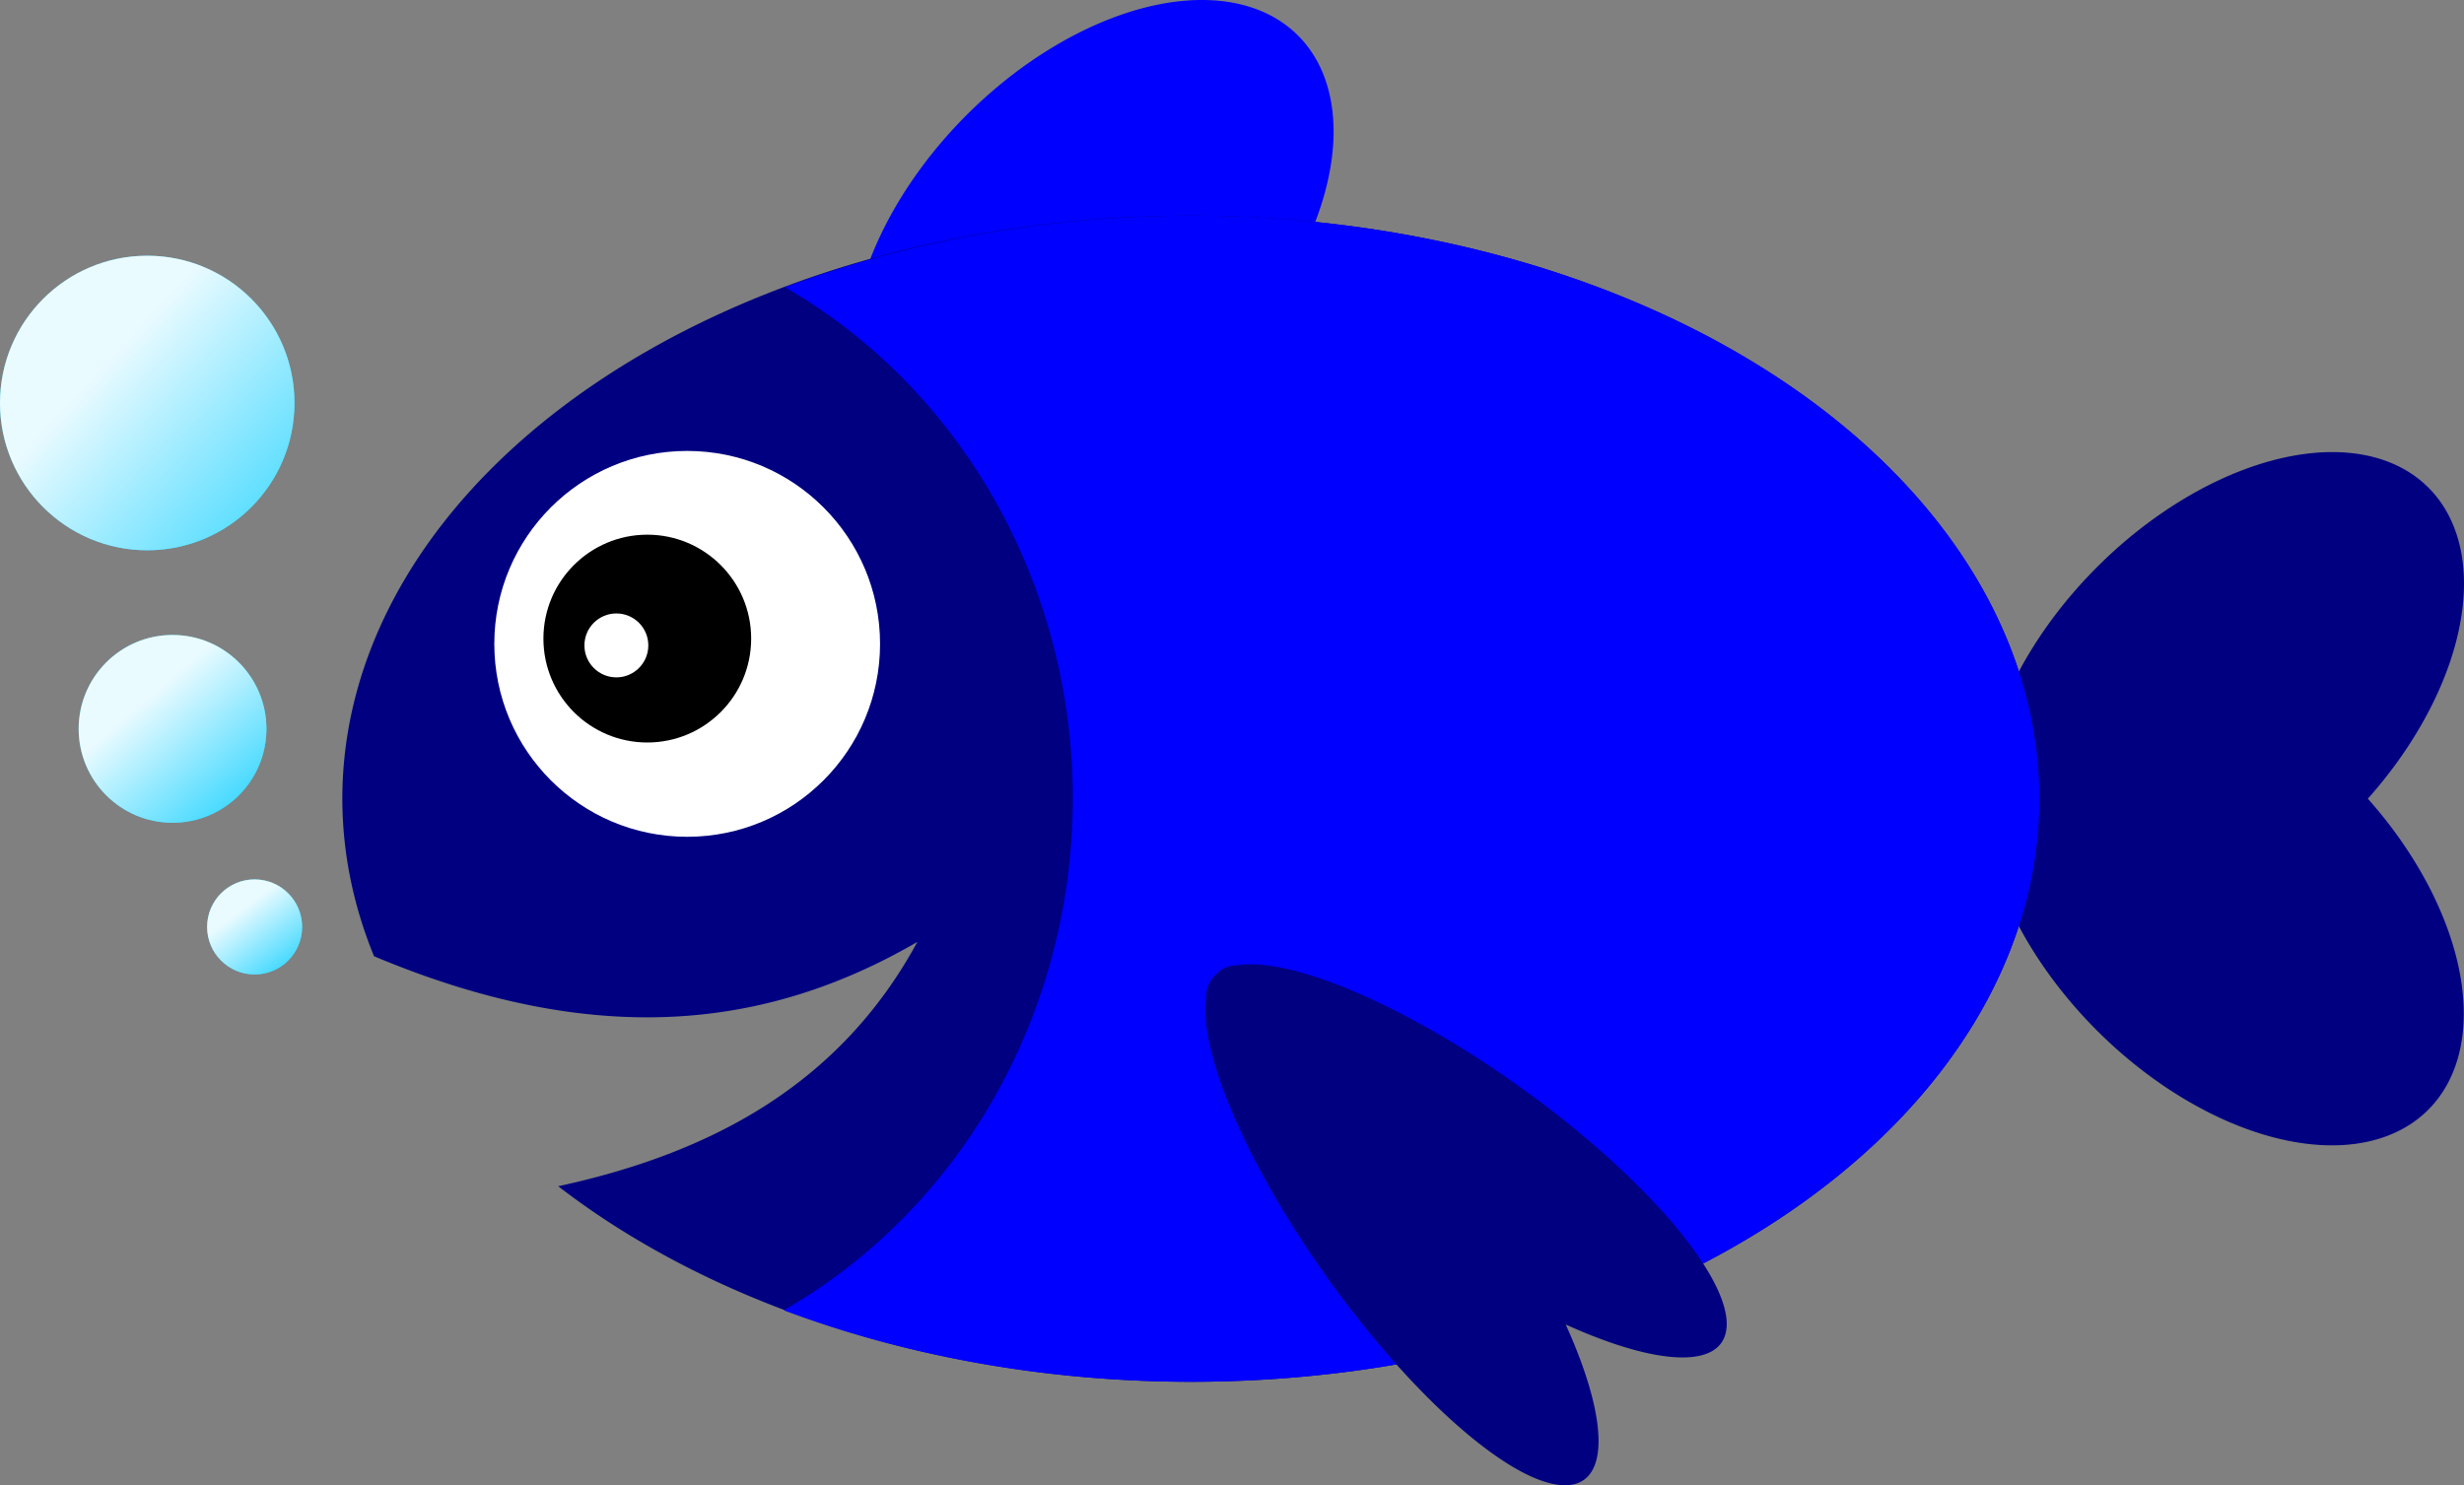 <?xml version="1.0" encoding="UTF-8" standalone="no"?>
<!-- Created with Inkscape (http://www.inkscape.org/) -->

<svg
   xmlns:dc="http://purl.org/dc/elements/1.1/"
   xmlns:cc="http://creativecommons.org/ns#"
   xmlns:rdf="http://www.w3.org/1999/02/22-rdf-syntax-ns#"
   xmlns:svg="http://www.w3.org/2000/svg"
   xmlns="http://www.w3.org/2000/svg"
   xmlns:xlink="http://www.w3.org/1999/xlink"
   xmlns:sodipodi="http://sodipodi.sourceforge.net/DTD/sodipodi-0.dtd"
   xmlns:inkscape="http://www.inkscape.org/namespaces/inkscape"
   width="163.332mm"
   height="98.476mm"
   viewBox="0 0 163.332 98.476"
   version="1.1"
   id="svg8"
   inkscape:version="0.92.4 (5da689c313, 2019-01-14)"
   sodipodi:docname="fish.svg"
   inkscape:export-filename="E:\munka\my_svg_drawings\fish.png"
   inkscape:export-xdpi="10.453981"
   inkscape:export-ydpi="10.453981">
  <rect x="0" y="0" width="163.332" height="98.476" fill="#808080" stroke="none"/>
  <defs
     id="defs2">
    <linearGradient
       inkscape:collect="always"
       id="linearGradient1124">
      <stop
         style="stop-color:#2ad4ff;stop-opacity:1;"
         offset="0"
         id="stop1120" />
      <stop
         style="stop-color:#ffffff;stop-opacity:1"
         offset="1"
         id="stop1122" />
    </linearGradient>
    <inkscape:path-effect
       effect="spiro"
       id="path-effect5567"
       is_visible="true" />
    <inkscape:path-effect
       effect="spiro"
       id="path-effect5563"
       is_visible="true" />
    <inkscape:path-effect
       effect="spiro"
       id="path-effect5531"
       is_visible="true" />
    <inkscape:path-effect
       effect="spiro"
       id="path-effect5531-3"
       is_visible="true" />
    <linearGradient
       inkscape:collect="always"
       xlink:href="#linearGradient1124"
       id="linearGradient1126"
       x1="88.843"
       y1="137.672"
       x2="68.809"
       y2="119.09"
       gradientUnits="userSpaceOnUse"
       gradientTransform="matrix(0.697,0,0,0.697,-0.783,38.97)" />
    <linearGradient
       inkscape:collect="always"
       xlink:href="#linearGradient1124"
       id="linearGradient1136"
       x1="80.999"
       y1="164.1"
       x2="71.172"
       y2="152.667"
       gradientUnits="userSpaceOnUse"
       gradientTransform="matrix(0.697,0,0,0.697,-0.783,38.97)" />
    <linearGradient
       inkscape:collect="always"
       xlink:href="#linearGradient1124"
       id="linearGradient1146"
       x1="85.382"
       y1="178.623"
       x2="80.658"
       y2="172.342"
       gradientUnits="userSpaceOnUse"
       gradientTransform="matrix(0.697,0,0,0.697,-0.783,38.97)" />
  </defs>
  <sodipodi:namedview
     id="base"
     pagecolor="#ffffff"
     bordercolor="#666666"
     borderopacity="1.0"
     inkscape:pageopacity="0.0"
     inkscape:pageshadow="2"
     inkscape:zoom="0.9899495"
     inkscape:cx="213.6085"
     inkscape:cy="220.96271"
     inkscape:document-units="mm"
     inkscape:current-layer="layer1"
     showgrid="false"
     inkscape:window-width="1920"
     inkscape:window-height="1017"
     inkscape:window-x="-8"
     inkscape:window-y="-8"
     inkscape:window-maximized="1"
     fit-margin-top="0"
     fit-margin-left="0"
     fit-margin-right="0"
     fit-margin-bottom="0"
     showguides="true" />
  <g
     inkscape:label="Layer 1"
     inkscape:groupmode="layer"
     id="layer1"
     transform="translate(-39.119,-99.005)">
    <circle
       style="opacity:1;fill:#ffffff;fill-opacity:1;fill-rule:nonzero;stroke:#000000;stroke-width:1.323;stroke-linecap:round;stroke-linejoin:round;stroke-miterlimit:4;stroke-dasharray:none;stroke-opacity:1"
       id="path883-0-6"
       cx="314.091"
       cy="100.261"
       r="0" />
    <circle
       style="opacity:1;fill:#ffffff;fill-opacity:1;fill-rule:nonzero;stroke:#000000;stroke-width:1.323;stroke-linecap:round;stroke-linejoin:round;stroke-miterlimit:4;stroke-dasharray:none;stroke-opacity:1"
       id="path883-0-62"
       cx="314.091"
       cy="100.261"
       r="0" />
    <circle
       style="opacity:1;fill:#ffffff;fill-opacity:1;fill-rule:nonzero;stroke:#000000;stroke-width:1.323;stroke-linecap:round;stroke-linejoin:round;stroke-miterlimit:4;stroke-dasharray:none;stroke-opacity:1"
       id="path883-0-3"
       cx="314.091"
       cy="100.261"
       r="0" />
    <g
       transform="translate(28.023,-0.912)"
       id="g5352-2" />
    <g
       id="g1195">
      <path
         inkscape:connector-curvature="0"
         id="path815-0-8-4-0-0-0-1"
         d="m 127.5,108.454 a 11.809,19.256 45 0 0 -2.337,-7.093 11.809,19.256 45 0 0 -21.966,5.266 11.809,19.256 45 0 0 -7.131,11.87 19.246,11.815 45 0 0 -0.471,3 11.809,19.256 45 0 0 -5.16e-4,0.495 19.246,11.815 45 0 0 2.58e-4,0.495 11.809,19.256 45 0 0 0.469,3 19.246,11.815 45 0 0 7.125,11.867 19.246,11.815 45 0 0 21.963,5.254 19.246,11.815 45 0 0 -4.005,-20.623 11.809,19.256 45 0 0 6.352,-13.531 z"
         style="opacity:1;fill:#0000ff;fill-opacity:1;fill-rule:nonzero;stroke:none;stroke-width:1.323;stroke-linecap:round;stroke-linejoin:round;stroke-miterlimit:4;stroke-dasharray:none;stroke-opacity:1" />
      <path
         inkscape:connector-curvature="0"
         id="ellipse4785"
         d="m 118.057,113.302 a 56.245,38.658 0 0 0 -56.245,38.658 56.245,38.658 0 0 0 2.099,10.443 c 15.029,6.318 26.361,4.661 36.02,-0.952 -5.131,9.452 -13.655,14.003 -23.808,16.202 a 56.245,38.658 0 0 0 41.935,12.966 56.245,38.658 0 0 0 56.245,-38.658 56.245,38.658 0 0 0 -56.245,-38.658 z"
         style="opacity:1;fill:#000080;fill-opacity:1;fill-rule:nonzero;stroke:none;stroke-width:0.794;stroke-linecap:round;stroke-linejoin:miter;stroke-miterlimit:4;stroke-dasharray:none;stroke-dashoffset:0;stroke-opacity:1" />
      <path
         inkscape:connector-curvature="0"
         id="path815-0-8-4-0-0-0"
         d="m 202.431,138.428 a 11.809,19.256 45 0 0 -2.337,-7.093 11.809,19.256 45 0 0 -21.966,5.266 11.809,19.256 45 0 0 -7.131,11.87 19.246,11.815 45 0 0 -0.471,3 11.809,19.256 45 0 0 -5.2e-4,0.495 19.246,11.815 45 0 0 2.6e-4,0.495 11.809,19.256 45 0 0 0.469,3 19.246,11.815 45 0 0 7.125,11.867 19.246,11.815 45 0 0 21.963,5.254 19.246,11.815 45 0 0 -4.005,-20.623 11.809,19.256 45 0 0 6.352,-13.531 z"
         style="opacity:1;fill:#000080;fill-opacity:1;fill-rule:nonzero;stroke:none;stroke-width:1.323;stroke-linecap:round;stroke-linejoin:round;stroke-miterlimit:4;stroke-dasharray:none;stroke-opacity:1" />
      <ellipse
         ry="3.152"
         rx="3.15"
         cy="160.461"
         cx="55.997"
         id="path967-0-8"
         style="opacity:1;fill:#2ad4ff;fill-opacity:1;fill-rule:nonzero;stroke:none;stroke-width:1.323;stroke-linecap:round;stroke-linejoin:round;stroke-miterlimit:4;stroke-dasharray:none;stroke-opacity:1" />
      <g
         style="stroke-width:1.435"
         transform="matrix(0.697,0,0,0.697,81.835,68.829)"
         id="g4663">
        <ellipse
           style="opacity:1;fill:#ffffff;fill-opacity:1;fill-rule:nonzero;stroke:none;stroke-width:1.898;stroke-linecap:round;stroke-linejoin:round;stroke-miterlimit:4;stroke-dasharray:none;stroke-opacity:1"
           id="path984-1-5-5"
           cx="-4.068"
           cy="104.54"
           transform="scale(-1,1)"
           rx="18.343"
           ry="18.352" />
        <ellipse
           style="opacity:1;fill:#000000;fill-opacity:1;fill-rule:nonzero;stroke:#000000;stroke-width:1.898;stroke-linecap:round;stroke-linejoin:round;stroke-miterlimit:4;stroke-dasharray:none;stroke-opacity:1"
           id="path967-0-8-6"
           cx="-0.275"
           cy="104.039"
           transform="scale(-1,1)"
           rx="8.93"
           ry="8.935" />
        <ellipse
           style="opacity:1;fill:#ffffff;fill-opacity:1;fill-rule:nonzero;stroke:#000000;stroke-width:1.898;stroke-linecap:round;stroke-linejoin:round;stroke-miterlimit:4;stroke-dasharray:none;stroke-opacity:1"
           id="path984-1-5-50"
           cx="-2.666"
           cy="104.687"
           rx="3.987"
           ry="3.989" />
      </g>
      <path
         inkscape:connector-curvature="0"
         id="ellipse4710"
         d="m 118.057,113.302 a 56.245,38.658 0 0 0 -26.894,4.75 36.69,38.658 0 0 1 19.072,33.908 36.69,38.658 0 0 1 -19.162,33.918 56.245,38.658 0 0 0 26.984,4.74 56.245,38.658 0 0 0 56.245,-38.658 56.245,38.658 0 0 0 -56.245,-38.658 z"
         style="opacity:1;fill:#0000ff;fill-opacity:1;fill-rule:nonzero;stroke:none;stroke-width:0.794;stroke-linecap:round;stroke-linejoin:miter;stroke-miterlimit:4;stroke-dasharray:none;stroke-dashoffset:0;stroke-opacity:1" />
      <path
         inkscape:connector-curvature="0"
         id="path815-0-8-4-0-0-0-1-1-3"
         d="m 152.789,188.469 a 20.762,6.051 35.546 0 0 0.038,-4.28 20.762,6.051 35.546 0 0 -21.541,-18.336 20.762,6.051 35.546 0 0 -10.086,-2.861 20.756,6.053 54.438 0 0 -1.34,0.486 20.762,6.051 35.546 0 0 -0.151,0.15 20.756,6.053 54.438 0 0 -0.15,0.151 20.762,6.051 35.546 0 0 -0.487,1.339 20.756,6.053 54.438 0 0 2.856,10.079 20.756,6.053 54.438 0 0 18.337,21.535 20.756,6.053 54.438 0 0 2.641,-9.912 20.762,6.051 35.546 0 0 9.884,1.648 z"
         style="opacity:1;fill:#000080;fill-opacity:1;fill-rule:nonzero;stroke:none;stroke-width:1.323;stroke-linecap:round;stroke-linejoin:round;stroke-miterlimit:4;stroke-dasharray:none;stroke-opacity:1" />
      <ellipse
         ry="9.765"
         rx="9.76"
         cy="125.724"
         cx="48.879"
         id="path967-0-8-69"
         style="opacity:1;fill:#2ad4ff;fill-opacity:1;fill-rule:nonzero;stroke:none;stroke-width:1.323;stroke-linecap:round;stroke-linejoin:round;stroke-miterlimit:4;stroke-dasharray:none;stroke-opacity:1" />
      <ellipse
         ry="6.226"
         rx="6.223"
         cy="147.329"
         cx="50.557"
         id="path967-0-8-4"
         style="opacity:1;fill:#2ad4ff;fill-opacity:1;fill-rule:nonzero;stroke:none;stroke-width:1.323;stroke-linecap:round;stroke-linejoin:round;stroke-miterlimit:4;stroke-dasharray:none;stroke-opacity:1" />
      <ellipse
         style="opacity:0.9;fill:url(#linearGradient1126);fill-opacity:1;fill-rule:nonzero;stroke:none;stroke-width:1.323;stroke-linecap:round;stroke-linejoin:round;stroke-miterlimit:4;stroke-dasharray:none;stroke-opacity:1"
         id="ellipse1110"
         cx="48.879"
         cy="125.724"
         rx="9.76"
         ry="9.765" />
      <ellipse
         style="opacity:0.9;fill:url(#linearGradient1136);fill-opacity:1;fill-rule:nonzero;stroke:none;stroke-width:1.323;stroke-linecap:round;stroke-linejoin:round;stroke-miterlimit:4;stroke-dasharray:none;stroke-opacity:1"
         id="ellipse1128"
         cx="50.557"
         cy="147.329"
         rx="6.223"
         ry="6.226" />
      <ellipse
         style="opacity:0.9;fill:url(#linearGradient1146);fill-opacity:1;fill-rule:nonzero;stroke:none;stroke-width:1.323;stroke-linecap:round;stroke-linejoin:round;stroke-miterlimit:4;stroke-dasharray:none;stroke-opacity:1"
         id="ellipse1138"
         cx="55.997"
         cy="160.461"
         rx="3.15"
         ry="3.152" />
    </g>
  </g>
</svg>
